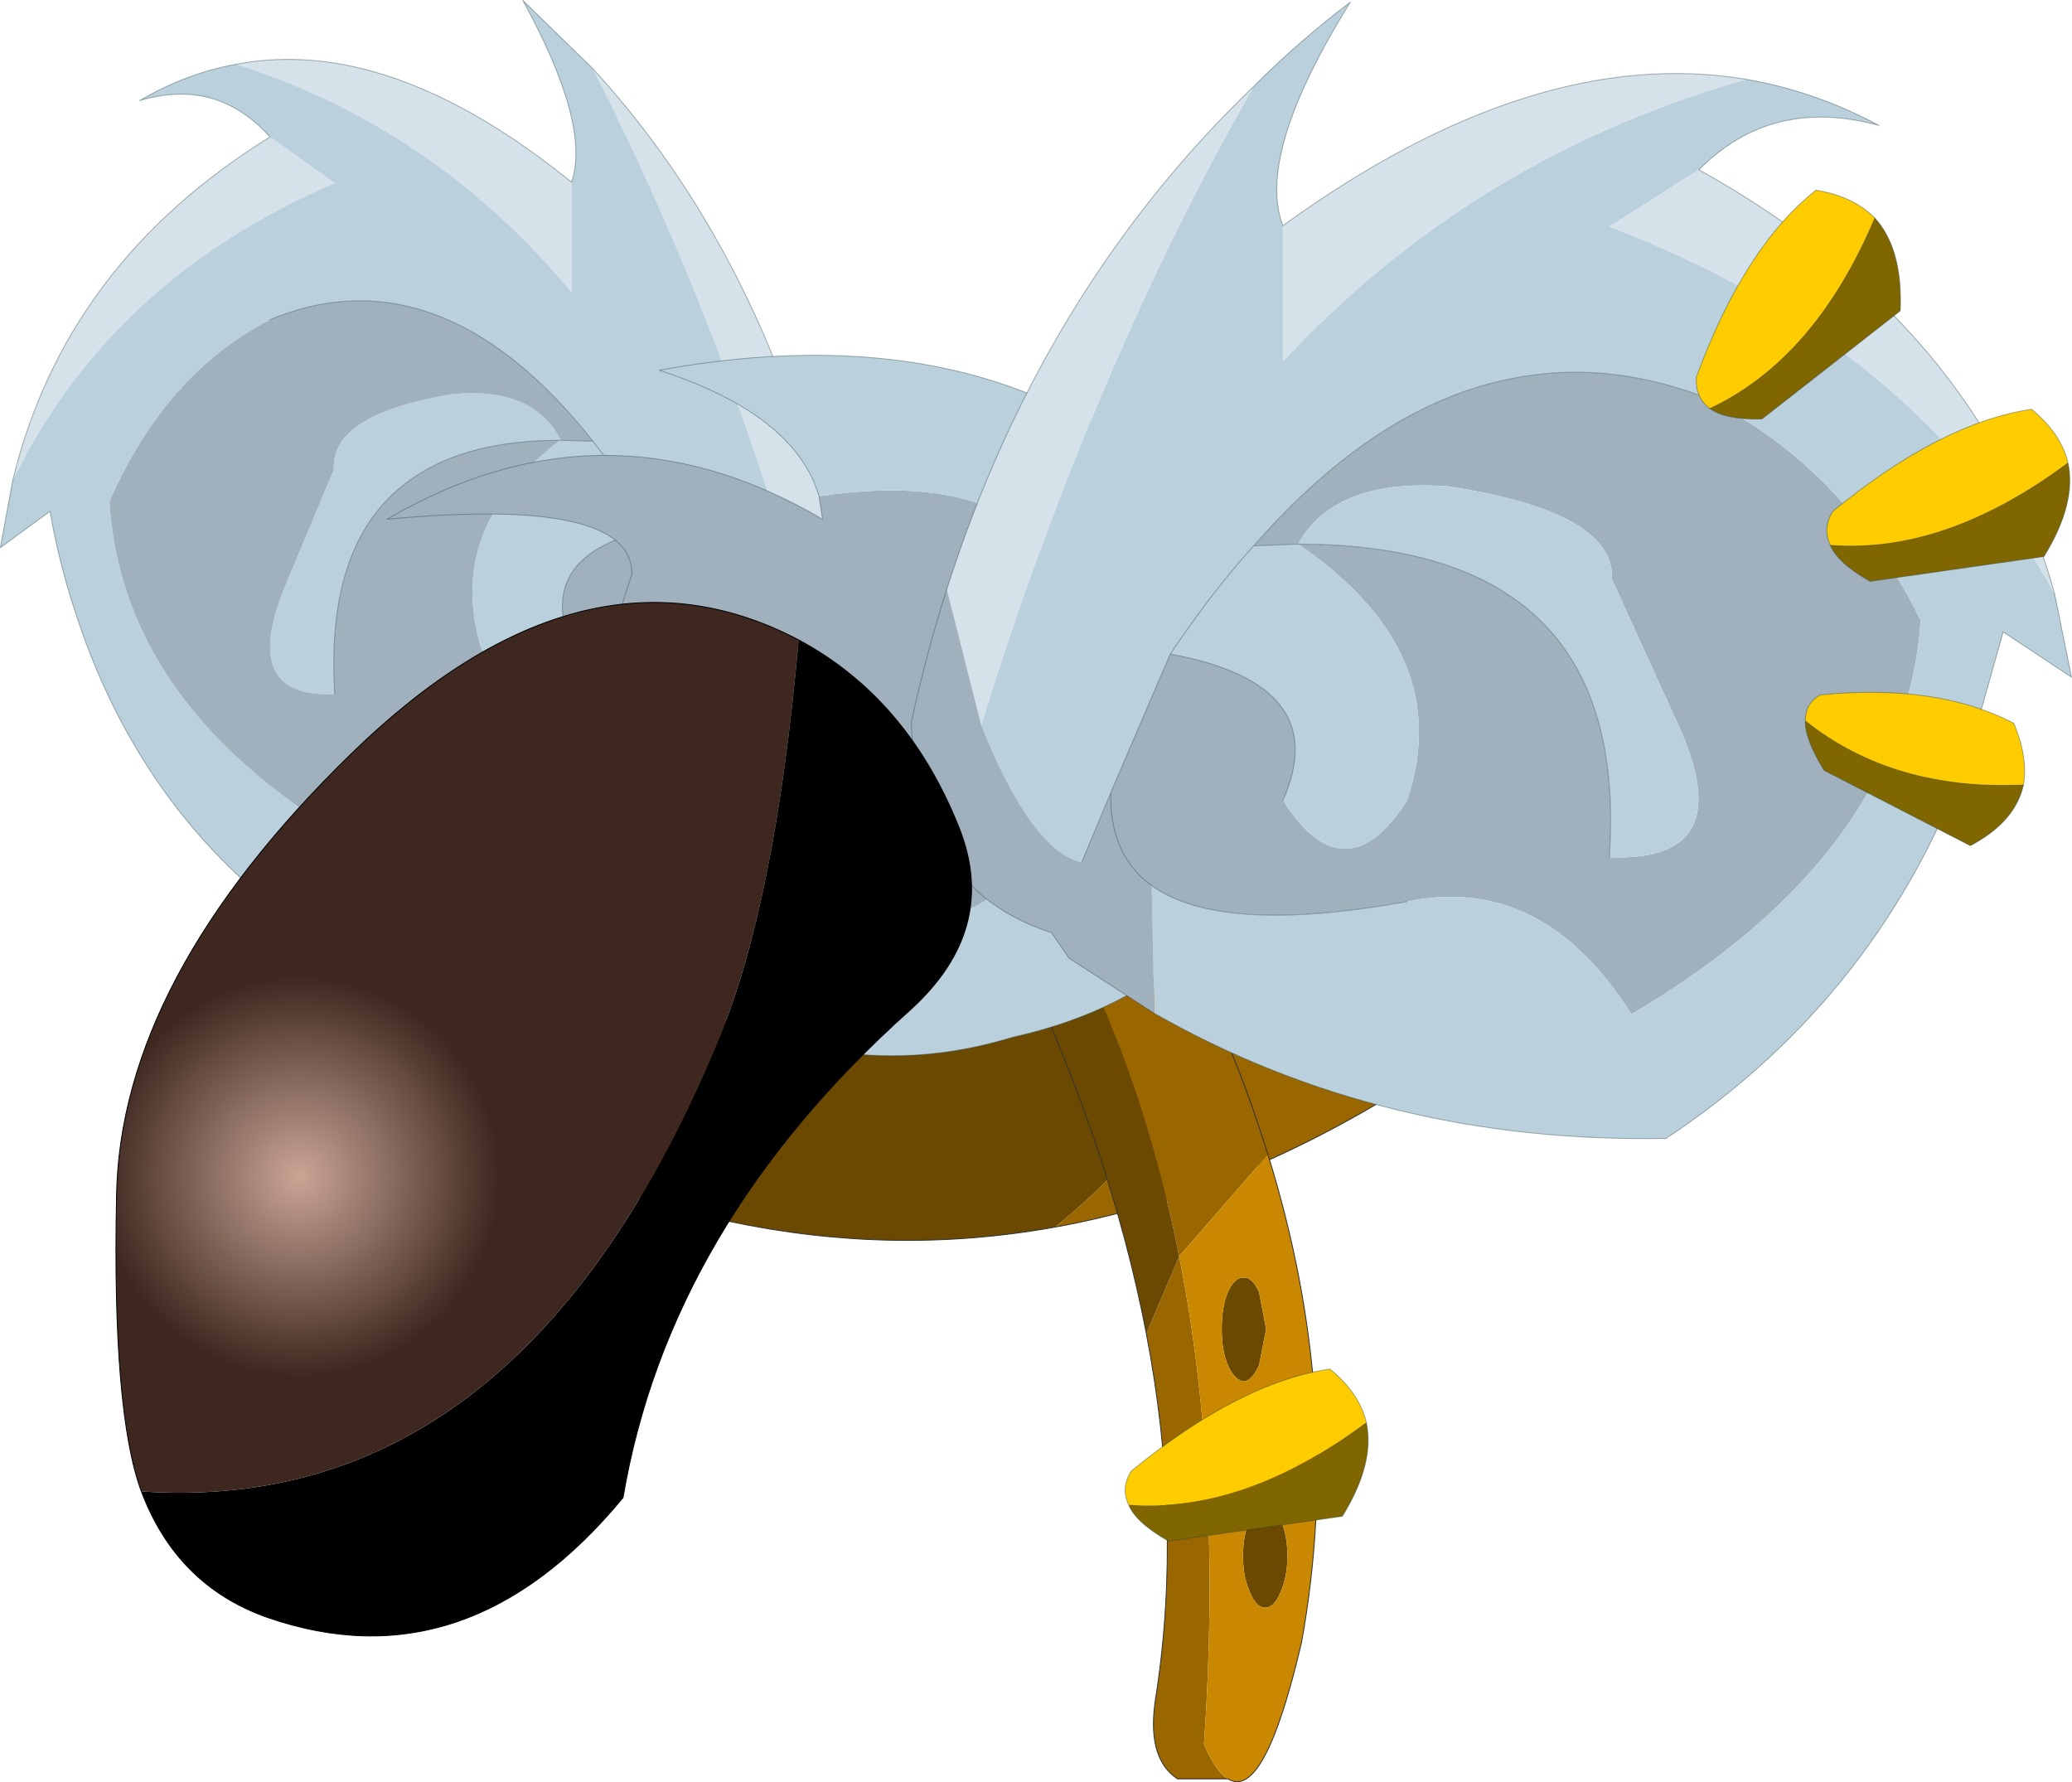 <?xml version="1.0" encoding="UTF-8"?>
<svg version="1.1" viewBox="0 0 116.8 100.46" xmlns="http://www.w3.org/2000/svg" xmlns:cc="http://creativecommons.org/ns#" xmlns:dc="http://purl.org/dc/elements/1.1/" xmlns:rdf="http://www.w3.org/1999/02/22-rdf-syntax-ns#" xmlns:xlink="http://www.w3.org/1999/xlink">
<g transform="translate(-205.58 -118.83)">
<use transform="translate(205.6,118.85)" width="116.75" height="100.4" xlink:href="#a"/>
</g>
<defs>
<g id="a" transform="translate(-205.6,-118.85)">
<path d="m227.8 180.05q-1.5-5.6 2.95-8.45 16.1 7.7 41.85 2.95 0.95 6.6-7.55 13.45-18.25 3.3-37.25-7.95" fill="#6c4900" fill-rule="evenodd"/>
<path d="m265.05 188q8.5-6.85 7.55-13.45 6.05-1.15 12.65-2.95 3.2 4.25-0.4 8.45-9.8 6.15-19.8 7.95" fill="#960" fill-rule="evenodd"/>
<path d="m272.6 174.55q-25.75 4.75-41.85-2.95-4.45 2.85-2.95 8.45m44.8-5.5q6.05-1.15 12.65-2.95 3.2 4.25-0.4 8.45" fill="none" stroke="#333" stroke-linecap="round" stroke-linejoin="round" stroke-width=".05"/>
<path d="m227.8 180.05q19 11.25 37.25 7.95m19.8-7.95q-9.8 6.15-19.8 7.95" fill="none" stroke="#333" stroke-linecap="round" stroke-linejoin="round" stroke-width=".05"/>
<path d="m272.05 189.65q-2.05-10.35-6.5-18.7l-0.1-0.2 4.7-2.55q4.5 7.9 6.9 15.7l-5 5.75q2.45 12.35 1.4 27.5 0.65 1.55 1.35 1.95h-2.85q-1.8-1.2-1.2-4.7 1.5-9.75-0.55-20.4l1.85-4.35" fill="#960" fill-rule="evenodd"/>
<path d="m265.45 170.75 0.1 0.2q4.45 8.35 6.5 18.7l-1.85 4.35q-2-10.45-7.4-21.85l2.65-1.4m9.35 20.9q0.4-0.85 0.9-0.8 0.45-0.05 0.85 0.8l0.4 2.1-0.4 2.05q-0.4 0.85-0.85 0.9-0.5-0.05-0.9-0.9-0.35-0.85-0.35-2.05 0-1.25 0.35-2.1m0.85 14.9q0-1.25 0.4-2.1 0.35-0.85 0.85-0.85t0.85 0.85q0.4 0.85 0.4 2.1 0 1.2-0.4 2.05-0.35 0.85-0.85 0.85t-0.85-0.85q-0.4-0.85-0.4-2.05" fill="#6c4900" fill-rule="evenodd"/>
<path d="m272.05 189.65 5-5.75q4.35 13.95 1.9 27.5-2.1 9-4.15 7.7-0.7-0.4-1.35-1.95 1.05-15.15-1.4-27.5m3.6 16.9q0 1.2 0.4 2.05 0.35 0.85 0.85 0.85t0.85-0.85q0.4-0.85 0.4-2.05 0-1.25-0.4-2.1-0.35-0.85-0.85-0.85t-0.85 0.85q-0.4 0.85-0.4 2.1m-0.85-14.9q-0.35 0.85-0.35 2.1 0 1.2 0.35 2.05 0.4 0.85 0.9 0.9 0.45-0.05 0.85-0.9l0.4-2.05-0.4-2.1q-0.4-0.85-0.85-0.8-0.5-0.05-0.9 0.8" fill="#ca8800" fill-rule="evenodd"/>
<path d="m277.05 183.9q-2.4-7.8-6.9-15.7m8.8 43.2q2.45-13.55-1.9-27.5" fill="none" stroke="#333" stroke-linecap="round" stroke-linejoin="round" stroke-width=".05"/>
<path d="m270.15 168.2-4.7 2.55-2.65 1.4q5.4 11.4 7.4 21.85 2.05 10.65 0.55 20.4-0.6 3.5 1.2 4.7h2.85q2.05 1.3 4.15-7.7" fill="none" stroke="#333" stroke-linecap="round" stroke-linejoin="round" stroke-width=".05"/>
<path d="m282.6 199q-6.9 5.15-13.4 4.65-0.45-0.95 0.15-1.9 6.1-5 11.2-5.75 1.65 1.35 2.05 3" fill="#fc0" fill-rule="evenodd"/>
<path d="m282.6 199q0.5 2.3-1.35 5.3l-9.8 1.4q-1.85-1.05-2.25-2.05 6.5 0.5 13.4-4.65" fill="#806600" fill-rule="evenodd"/>
<path d="m269.2 203.65q0.4 1 2.25 2.05l9.8-1.4q1.85-3 1.35-5.3m-13.4 4.65q-0.45-0.95 0.15-1.9 6.1-5 11.2-5.75 1.65 1.35 2.05 3" fill="none" stroke="#244142" stroke-linecap="round" stroke-linejoin="round" stroke-opacity=".4" stroke-width=".05"/>
<path d="m237.2 143.65h-0.05 0.05" fill="#c9f" fill-rule="evenodd"/>
<path d="m237.8 129.1v6.2q-7.75-9.3-18.9-12.85 8.65-1.65 18.9 6.65m-17-2.55 3.65 2.6q-12.6 5.4-18.15 16.75 2.95-12.2 14.5-19.35m31.1 30.45q-4.7-18.2-12.9-34.3 10.45 11.4 13.95 29.1-0.1 3.05-1.05 5.2" fill="#d5e2ea" fill-rule="evenodd"/>
<path d="m237.8 129.1q1.1-3.25-2.75-10.25l3.95 3.85q8.2 16.1 12.9 34.3-1.4 3.2-4.65 4.35l-0.75 1.2q-10.6 8.55-24.35 8.25-8.85-6.5-12.4-17.7-0.85-2.6-1.35-5.45l-2.8 2.05 0.7-3.8q5.55-11.35 18.15-16.75l-3.65-2.6q-3-3.35-7.35-2.05 2.65-1.55 5.45-2.05 11.15 3.55 18.9 12.85v-6.2m7 25.9 2.45 6.35-2.45-6.35-2.4-6.35q-1.7-2.8-3.4-4.95 1.7 2.15 3.4 4.95-6.75 1.4-4.6 6.7-2.55 4.45-5.1 0-2.05-6.8 4.45-11.7h0.05-0.05q-5.2 0-8.25 2.1-5 3.35-4.45 12.2-5.45 0.25-2.75-6.2l2.7-6.45q-0.2-3.1 6.65-4.25 4.6-0.45 6.15 2.6l1.8 0.05q-5.1-6.45-10.65-7.65-3.7-0.8-7.55 0.8-5.9 3.05-9.05 10.25 0.65 10.65 11.8 18 3.65-6.45 9.15-5.1 12.25 2.45 12.1-5" fill="#bbd0dd" fill-rule="evenodd"/>
<path d="m244.8 155q0.15 7.45-12.1 5-5.5-1.35-9.15 5.1-11.15-7.35-11.8-18 3.15-7.2 9.05-10.25 3.85-1.6 7.55-0.8 5.55 1.2 10.65 7.65l-1.8-0.05q-1.55-3.05-6.15-2.6-6.85 1.15-6.65 4.25l-2.7 6.45q-2.7 6.45 2.75 6.2-0.55-8.85 4.45-12.2 3.05-2.1 8.25-2.1-6.5 4.9-4.45 11.7 2.55 4.45 5.1 0-2.15-5.3 4.6-6.7l2.4 6.35" fill="#a0b0bd" fill-rule="evenodd"/>
<path d="m239 122.7-3.95-3.85q3.85 7 2.75 10.25-10.25-8.3-18.9-6.65-2.8 0.5-5.45 2.05 4.35-1.3 7.35 2.05m-14.5 19.35-0.7 3.8 2.8-2.05q0.5 2.85 1.35 5.45 3.55 11.2 12.4 17.7 13.75 0.3 24.35-8.25l0.75-1.2-2.45-6.35q0.15 7.45-12.1 5m-11.9-23.15q3.85-1.6 7.55-0.8 5.55 1.2 10.65 7.65 1.7 2.15 3.4 4.95l2.4 6.35m-38.5-9.1q2.95-12.2 14.5-19.35m16.4 17.1 1.8 0.05m-1.8-0.05h-0.05q-5.2 0-8.25 2.1-5 3.35-4.45 12.2m13.35-2.6q-2.15-5.3 4.6-6.7m4.85 12.7q3.25-1.15 4.65-4.35m-12.9-34.3q10.45 11.4 13.95 29.1-0.1 3.05-1.05 5.2" fill="none" stroke="#244142" stroke-linecap="round" stroke-linejoin="round" stroke-opacity=".4" stroke-width=".05"/>
<path d="m240 170.4q-2.6-8.05 1.2-19.2 0.05-4.4-13.8-3.1 12.3-7.2 24.55 0l-0.2-1.3q13.45-2 14.8 8.2 2 21.75-26.55 15.4" fill="#a0b0bd" fill-rule="evenodd"/>
<path d="m240 170.4q28.55 6.35 26.55-15.4-1.35-10.2-14.8-8.2-1.35-4.6-9-7.1 24.9-4.55 36.05 15.45l0.8 1.4-0.8 4.95q-3.05 12.9-16.15 15.8-10.75 3.3-21.45-3.85-0.75-1.45-1.2-3.05" fill="#bbd0dd" fill-rule="evenodd"/>
<path d="m251.75 146.8 0.2 1.3q-12.25-7.2-24.55 0 13.85-1.3 13.8 3.1-3.8 11.15-1.2 19.2m11.75-23.6q-1.35-4.6-9-7.1 24.9-4.55 36.05 15.45l0.8 1.4-0.8 4.95q-3.05 12.9-16.15 15.8-10.75 3.3-21.45-3.85-0.75-1.45-1.2-3.05" fill="none" stroke="#244142" stroke-linecap="round" stroke-linejoin="round" stroke-opacity=".4" stroke-width=".05"/>
<path d="m260.9 159.75q2.8 7 5.65 7.7l1.65-3.95 3.35-7.8q9.25 1.7 6.35 8.25 3.5 5.45 7 0 2.8-8.35-6.15-14.45l-2.5 0.1q7-8 14.65-9.45 5.1-1 10.45 0.95 8.1 3.8 12.5 12.7-0.95 13.15-16.3 22.2-5.05-7.95-12.65-6.35-10.5 1.9-14.4-0.9l0.15 7.2-4.8-3.1-1-1.45q-4.55-1.45-6.45-5.45-1.3-2.65-1.45-6.4 0.85-3.9 2-7.5l1.95 7.7m7.3 3.75q-0.1 3.5 2.3 5.25-2.4-1.75-2.3-5.25m28.1 3.65q7.5 0.3 3.8-7.65l-3.65-8q0.2-3.8-9.2-5.25-6.4-0.5-8.5 3.25 7.2 0 11.45 2.6 6.85 4.15 6.1 15.05" fill="#a0b0bd" fill-rule="evenodd"/>
<path d="m301.35 128.4-5.05 3.2q17.4 6.65 25.1 20.7l0.95 4.7-3.85-2.55-1.9 6.75q-4.95 13.75-17.1 21.8-15.95 0.3-28.85-7.05l-0.15-7.2q3.9 2.8 14.4 0.9 7.6-1.6 12.65 6.35 15.35-9.05 16.3-22.2-4.4-8.9-12.5-12.7-5.35-1.95-10.45-0.95-7.65 1.45-14.65 9.45l2.5-0.1q2.1-3.75 8.5-3.25 9.4 1.45 9.2 5.25l3.65 8q3.7 7.95-3.8 7.65 0.75-10.9-6.1-15.05-4.25-2.6-11.45-2.6 8.95 6.1 6.15 14.45-3.5 5.45-7 0 2.9-6.55-6.35-8.25l-3.35 7.8-1.65 3.95q-2.85-0.7-5.65-7.7 6.3-20.3 15.35-36.05 2.55-2.55 5.45-4.75-5.35 8.6-3.8 12.6v7.65q10.7-11.5 26.1-15.9 3.85 0.65 7.5 2.6-6.05-1.65-10.15 2.5m-25.1 21.2q-2.4 2.65-4.7 6.1 2.3-3.45 4.7-6.1" fill="#bbd0dd" fill-rule="evenodd"/>
<path d="m321.4 152.3q-7.7-14.05-25.1-20.7l5.05-3.2q15.9 8.85 20.05 23.9m-17.4-29q-15.4 4.4-26.1 15.9v-7.65q14.15-10.25 26.1-8.25m-27.75 0.4q-9.05 15.75-15.35 36.05l-1.95-7.7q5.35-16.85 17.3-28.35" fill="#d5e2ea" fill-rule="evenodd"/>
<path d="m301.35 128.4q4.1-4.15 10.15-2.5-3.65-1.95-7.5-2.6m-26.1 8.25q-1.55-4 3.8-12.6-2.9 2.2-5.45 4.75m-9.7 43.75 1.65-3.95 3.35-7.8q2.3-3.45 4.7-6.1 7-8 14.65-9.45 5.1-1 10.45 0.95m-16.45 28.55q-10.5 1.9-14.4-0.9-2.4-1.75-2.3-5.25m2.45 12.45q12.9 7.35 28.85 7.05 12.15-8.05 17.1-21.8l1.9-6.75 3.85 2.55-0.95-4.7q-4.15-15.05-20.05-23.9m-22.6 21.1-2.5 0.1m-17.3 2.45q-1.15 3.6-2 7.5 0.15 3.75 1.45 6.4 1.9 4 6.45 5.45l1 1.45 4.8 3.1m7.25-12q2.9-6.55-6.35-8.25m24.75 11.45q0.75-10.9-6.1-15.05-4.25-2.6-11.45-2.6m-19.8 2.55q5.35-16.85 17.3-28.35m1.65 7.85q14.15-10.25 26.1-8.25" fill="none" stroke="#244142" stroke-linecap="round" stroke-linejoin="round" stroke-opacity=".4" stroke-width=".05"/>
<path d="m250.6 154.9q6.15 3.3 9.05 10.6 2.25 5.7-2.75 10.25-13.6 12.15-16.2 27.5-8.8 10.65-20.05 6.75-5.1-1.8-7.1-7.1 21.4 1.45 32.55-25.5 3.2-7.7 4.5-22.5" fill-rule="evenodd"/>
<path d="m213.55 202.9q-1.65-4.45-1.4-16.65 0.2-12.25 13.25-24.95 13.1-12.75 25.2-6.4-1.3 14.8-4.5 22.5-11.15 26.95-32.55 25.5" fill="url(#b)" fill-rule="evenodd"/>
<path d="m213.55 202.9q-1.65-4.45-1.4-16.65 0.2-12.25 13.25-24.95 13.1-12.75 25.2-6.4 6.15 3.3 9.05 10.6 2.25 5.7-2.75 10.25-13.6 12.15-16.2 27.5-8.8 10.65-20.05 6.75-5.1-1.8-7.1-7.1z" fill="none" stroke="#000" stroke-linecap="round" stroke-linejoin="round" stroke-width=".05"/>
<path d="m301.95 141.85q-0.8-0.6-0.75-1.75 2.7-7.35 6.75-10.55 2.1 0.35 3.3 1.55-3.35 7.95-9.3 10.75" fill="#fc0" fill-rule="evenodd"/>
<path d="m301.95 141.85q5.95-2.8 9.3-10.75 1.6 1.75 1.45 5.25l-7.8 6.1q-2.05 0.05-2.95-0.6" fill="#806600" fill-rule="evenodd"/>
<path d="m311.25 131.1q-1.2-1.2-3.3-1.55-4.05 3.2-6.75 10.55-0.05 1.15 0.75 1.75m9.3-10.75q1.6 1.75 1.45 5.25l-7.8 6.1q-2.05 0.05-2.95-0.6" fill="none" stroke="#244142" stroke-linecap="round" stroke-linejoin="round" stroke-opacity=".4" stroke-width=".05"/>
<path d="m322.15 144.9q-6.9 5.15-13.4 4.65-0.45-0.95 0.15-1.9 6.1-5 11.2-5.75 1.65 1.35 2.05 3" fill="#fc0" fill-rule="evenodd"/>
<path d="m322.15 144.9q0.5 2.3-1.35 5.3l-9.8 1.4q-1.85-1.05-2.25-2.05 6.5 0.5 13.4-4.65" fill="#806600" fill-rule="evenodd"/>
<path d="m308.75 149.55q0.4 1 2.25 2.05l9.8-1.4q1.85-3 1.35-5.3m-13.4 4.65q-0.45-0.95 0.15-1.9 6.1-5 11.2-5.75 1.65 1.35 2.05 3" fill="none" stroke="#244142" stroke-linecap="round" stroke-linejoin="round" stroke-opacity=".4" stroke-width=".05"/>
<path d="m307.35 159.45q0-1 0.85-1.45 6.6-0.65 10.9 1.6 0.8 1.9 0.55 3.45-7.35 0.35-12.3-3.6" fill="#fc0" fill-rule="evenodd"/>
<path d="m307.35 159.45q4.95 3.95 12.3 3.6-0.45 2.1-3 3.45l-8.25-4.25q-1.1-1.8-1.05-2.8" fill="#806600" fill-rule="evenodd"/>
<path d="m319.65 163.05q0.25-1.55-0.55-3.45-4.3-2.25-10.9-1.6-0.85 0.45-0.85 1.45m12.3 3.6q-0.45 2.1-3 3.45l-8.25-4.25q-1.1-1.8-1.05-2.8" fill="none" stroke="#244142" stroke-linecap="round" stroke-linejoin="round" stroke-opacity=".4" stroke-width=".05"/>
</g>
<radialGradient id="b" cx="0" cy="0" r="819.2" gradientTransform="matrix(.042 0 0 .042 222.45 185.15)" gradientUnits="userSpaceOnUse">
<stop stop-color="#caa596" offset="0"/>
<stop stop-color="#3d271f" offset=".329"/>
</radialGradient>
</defs>
</svg>
